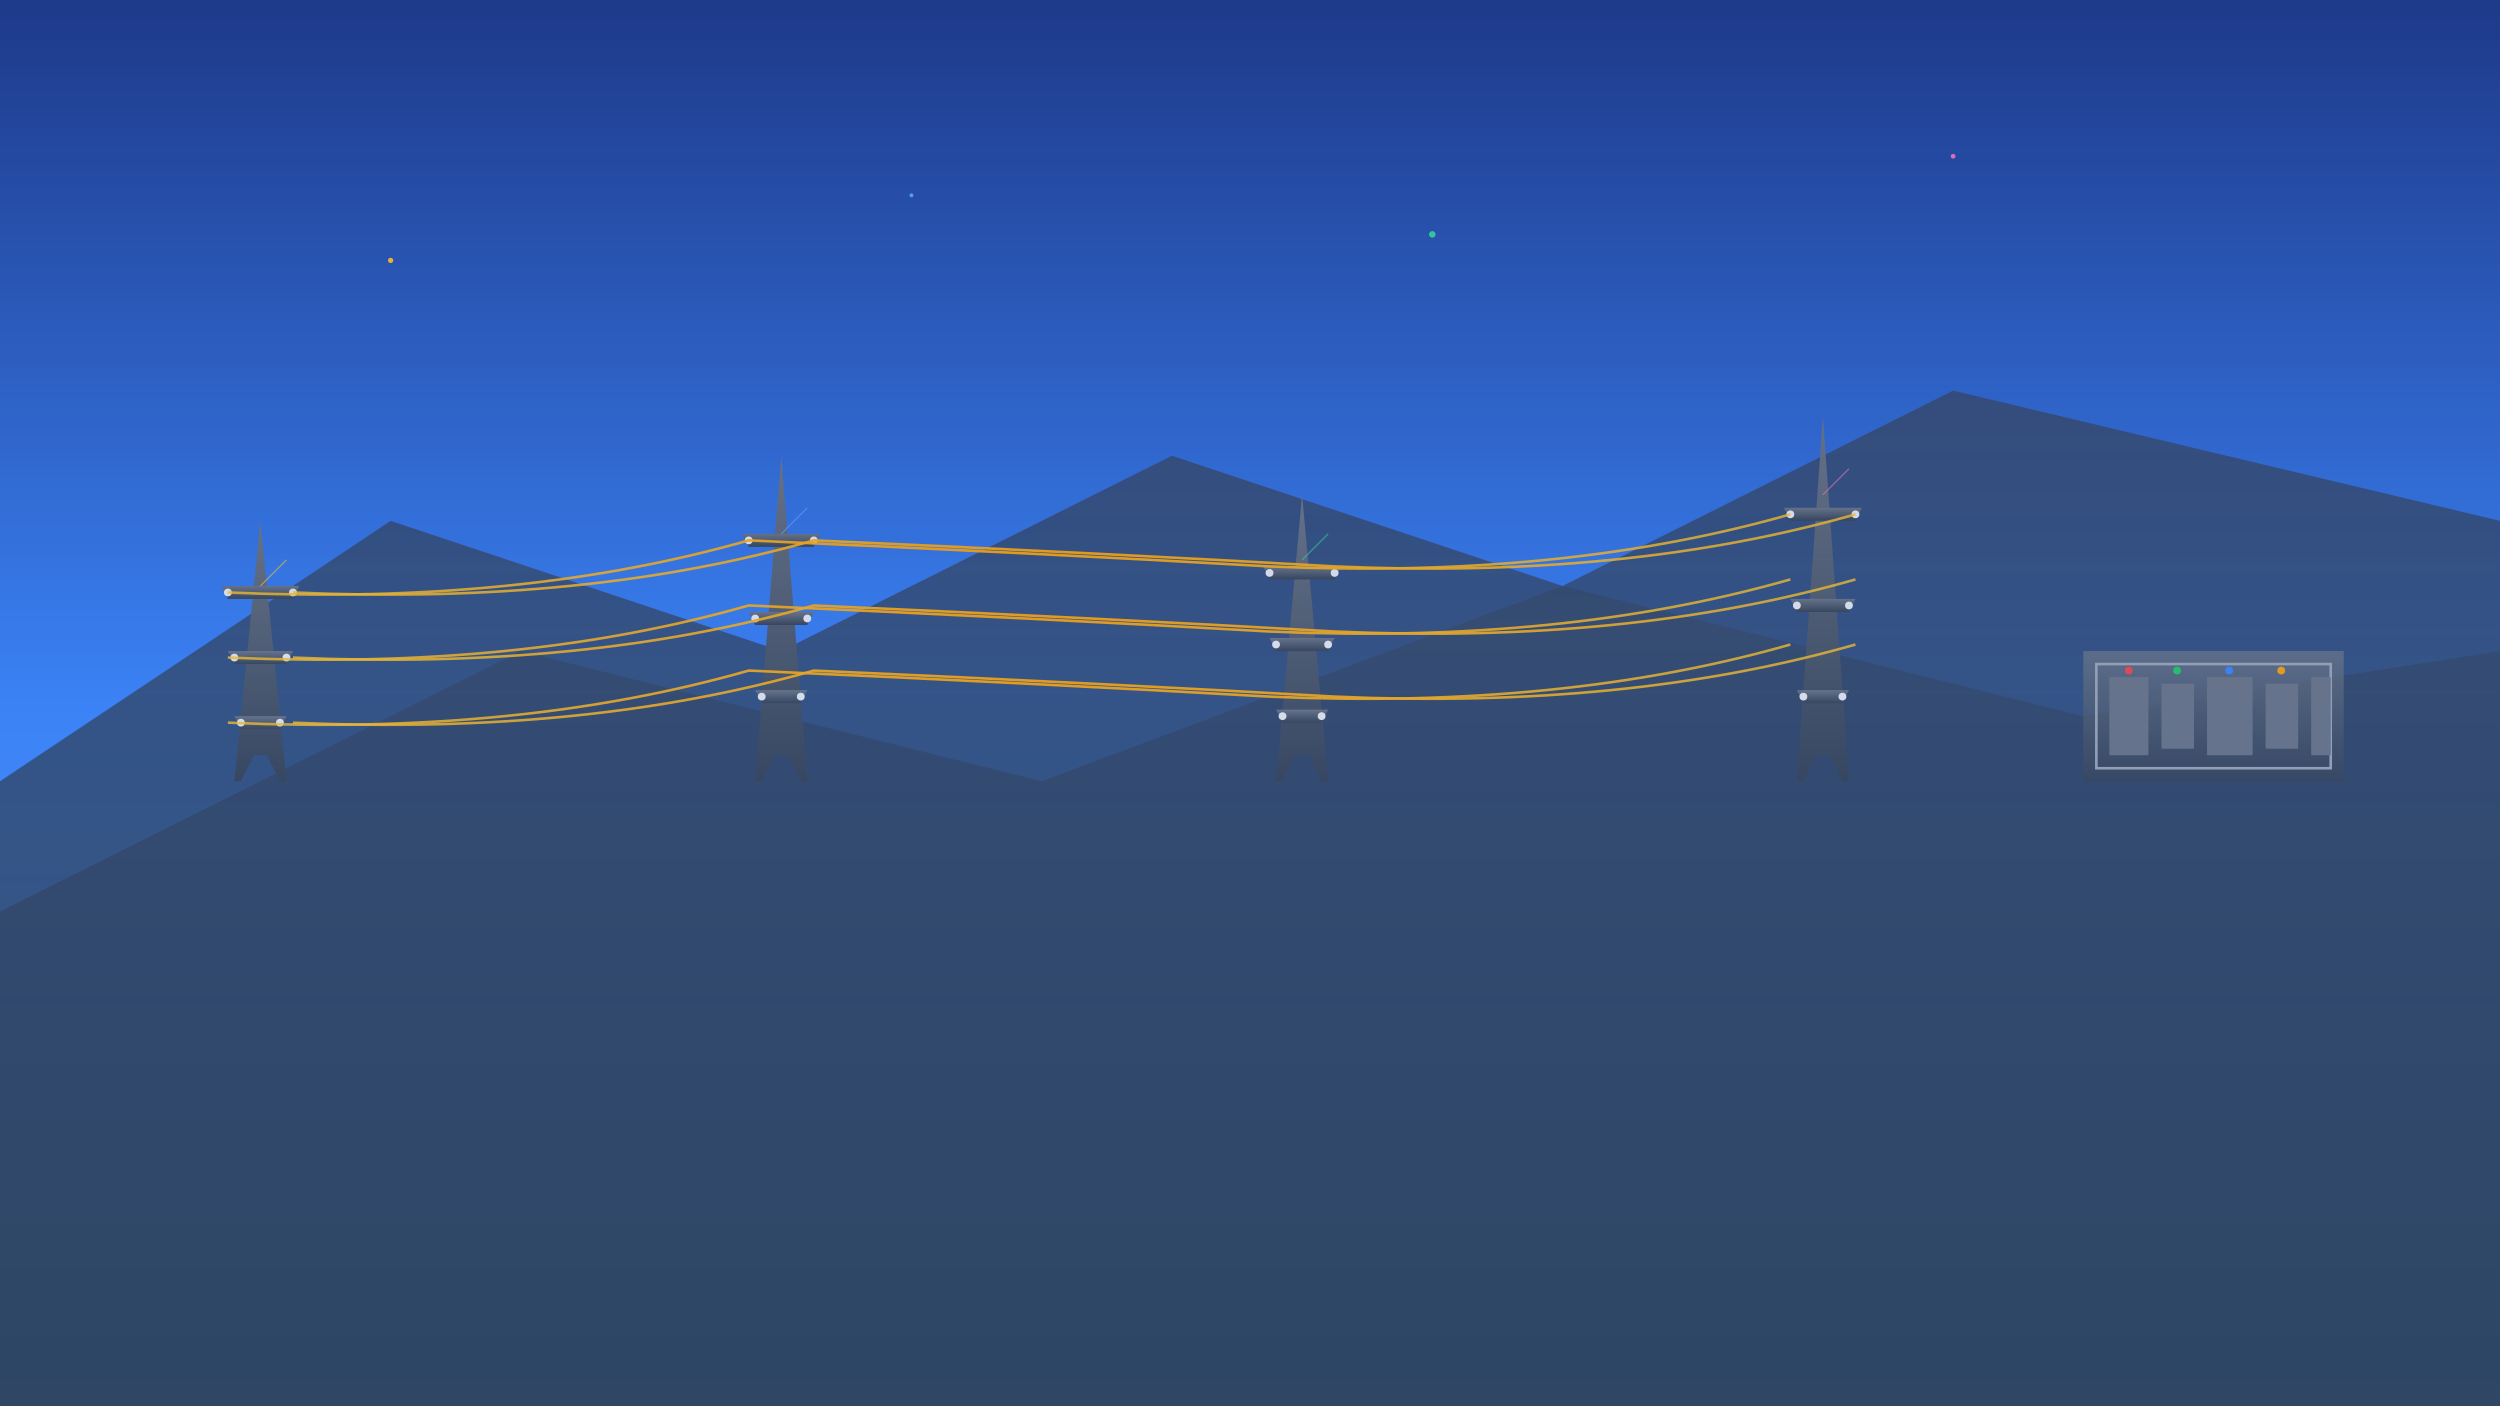<svg viewBox="0 0 1920 1080" xmlns="http://www.w3.org/2000/svg">
  <defs>
    <!-- Gradientes -->
    <linearGradient id="skyGradient" x1="0%" y1="0%" x2="0%" y2="100%">
      <stop offset="0%" style="stop-color:#1e3a8a;stop-opacity:1" />
      <stop offset="50%" style="stop-color:#3b82f6;stop-opacity:1" />
      <stop offset="100%" style="stop-color:#60a5fa;stop-opacity:1" />
    </linearGradient>
    
    <linearGradient id="mountainGradient" x1="0%" y1="0%" x2="0%" y2="100%">
      <stop offset="0%" style="stop-color:#374151;stop-opacity:1" />
      <stop offset="100%" style="stop-color:#1f2937;stop-opacity:1" />
    </linearGradient>
    
    <linearGradient id="towerGradient" x1="0%" y1="0%" x2="0%" y2="100%">
      <stop offset="0%" style="stop-color:#6b7280;stop-opacity:1" />
      <stop offset="100%" style="stop-color:#374151;stop-opacity:1" />
    </linearGradient>
    
    <linearGradient id="wireGradient" x1="0%" y1="0%" x2="100%" y2="0%">
      <stop offset="0%" style="stop-color:#fbbf24;stop-opacity:0.8" />
      <stop offset="50%" style="stop-color:#f59e0b;stop-opacity:1" />
      <stop offset="100%" style="stop-color:#fbbf24;stop-opacity:0.8" />
    </linearGradient>
    
    <!-- Filtros -->
    <filter id="glow">
      <feGaussianBlur stdDeviation="3" result="coloredBlur"/>
      <feMerge> 
        <feMergeNode in="coloredBlur"/>
        <feMergeNode in="SourceGraphic"/>
      </feMerge>
    </filter>
    
    <filter id="sparkle">
      <feGaussianBlur stdDeviation="2" result="coloredBlur"/>
      <feMerge> 
        <feMergeNode in="coloredBlur"/>
        <feMergeNode in="SourceGraphic"/>
      </feMerge>
    </filter>
  </defs>
  
  <!-- Céu com gradiente -->
  <rect width="1920" height="1080" fill="url(#skyGradient)"/>
  
  <!-- Montanhas de fundo -->
  <polygon points="0,600 300,400 600,500 900,350 1200,450 1500,300 1920,400 1920,1080 0,1080" 
           fill="url(#mountainGradient)" opacity="0.7"/>
  
  <!-- Montanhas do meio -->
  <polygon points="0,700 400,500 800,600 1200,450 1600,550 1920,500 1920,1080 0,1080" 
           fill="url(#mountainGradient)" opacity="0.5"/>
  
  <!-- Torres de transmissão -->
  <!-- Torre 1 -->
  <g transform="translate(200,400)">
    <polygon points="0,0 -20,200 -15,200 -5,180 5,180 15,200 20,200" fill="url(#towerGradient)"/>
    <polygon points="-30,50 30,50 25,60 -25,60" fill="url(#towerGradient)"/>
    <polygon points="-25,100 25,100 20,110 -20,110" fill="url(#towerGradient)"/>
    <polygon points="-20,150 20,150 15,160 -15,160" fill="url(#towerGradient)"/>
    
    <!-- Isoladores -->
    <circle cx="-25" cy="55" r="3" fill="#e5e7eb"/>
    <circle cx="25" cy="55" r="3" fill="#e5e7eb"/>
    <circle cx="-20" cy="105" r="3" fill="#e5e7eb"/>
    <circle cx="20" cy="105" r="3" fill="#e5e7eb"/>
    <circle cx="-15" cy="155" r="3" fill="#e5e7eb"/>
    <circle cx="15" cy="155" r="3" fill="#e5e7eb"/>
  </g>
  
  <!-- Torre 2 -->
  <g transform="translate(600,350)">
    <polygon points="0,0 -20,250 -15,250 -5,230 5,230 15,250 20,250" fill="url(#towerGradient)"/>
    <polygon points="-30,60 30,60 25,70 -25,70" fill="url(#towerGradient)"/>
    <polygon points="-25,120 25,120 20,130 -20,130" fill="url(#towerGradient)"/>
    <polygon points="-20,180 20,180 15,190 -15,190" fill="url(#towerGradient)"/>
    
    <!-- Isoladores -->
    <circle cx="-25" cy="65" r="3" fill="#e5e7eb"/>
    <circle cx="25" cy="65" r="3" fill="#e5e7eb"/>
    <circle cx="-20" cy="125" r="3" fill="#e5e7eb"/>
    <circle cx="20" cy="125" r="3" fill="#e5e7eb"/>
    <circle cx="-15" cy="185" r="3" fill="#e5e7eb"/>
    <circle cx="15" cy="185" r="3" fill="#e5e7eb"/>
  </g>
  
  <!-- Torre 3 -->
  <g transform="translate(1000,380)">
    <polygon points="0,0 -20,220 -15,220 -5,200 5,200 15,220 20,220" fill="url(#towerGradient)"/>
    <polygon points="-30,55 30,55 25,65 -25,65" fill="url(#towerGradient)"/>
    <polygon points="-25,110 25,110 20,120 -20,120" fill="url(#towerGradient)"/>
    <polygon points="-20,165 20,165 15,175 -15,175" fill="url(#towerGradient)"/>
    
    <!-- Isoladores -->
    <circle cx="-25" cy="60" r="3" fill="#e5e7eb"/>
    <circle cx="25" cy="60" r="3" fill="#e5e7eb"/>
    <circle cx="-20" cy="115" r="3" fill="#e5e7eb"/>
    <circle cx="20" cy="115" r="3" fill="#e5e7eb"/>
    <circle cx="-15" cy="170" r="3" fill="#e5e7eb"/>
    <circle cx="15" cy="170" r="3" fill="#e5e7eb"/>
  </g>
  
  <!-- Torre 4 -->
  <g transform="translate(1400,320)">
    <polygon points="0,0 -20,280 -15,280 -5,260 5,260 15,280 20,280" fill="url(#towerGradient)"/>
    <polygon points="-30,70 30,70 25,80 -25,80" fill="url(#towerGradient)"/>
    <polygon points="-25,140 25,140 20,150 -20,150" fill="url(#towerGradient)"/>
    <polygon points="-20,210 20,210 15,220 -15,220" fill="url(#towerGradient)"/>
    
    <!-- Isoladores -->
    <circle cx="-25" cy="75" r="3" fill="#e5e7eb"/>
    <circle cx="25" cy="75" r="3" fill="#e5e7eb"/>
    <circle cx="-20" cy="145" r="3" fill="#e5e7eb"/>
    <circle cx="20" cy="145" r="3" fill="#e5e7eb"/>
    <circle cx="-15" cy="215" r="3" fill="#e5e7eb"/>
    <circle cx="15" cy="215" r="3" fill="#e5e7eb"/>
  </g>
  
  <!-- Cabos de transmissão -->
  <!-- Linha superior -->
  <path d="M 175 455 Q 400 465 575 415 Q 800 425 975 435 Q 1200 445 1375 395" 
        stroke="url(#wireGradient)" stroke-width="2" fill="none" filter="url(#glow)">
    <animate attributeName="stroke-opacity" values="0.6;1;0.6" dur="3s" repeatCount="indefinite"/>
  </path>
  
  <path d="M 225 455 Q 450 465 625 415 Q 850 425 1025 435 Q 1250 445 1425 395" 
        stroke="url(#wireGradient)" stroke-width="2" fill="none" filter="url(#glow)">
    <animate attributeName="stroke-opacity" values="1;0.6;1" dur="3s" repeatCount="indefinite"/>
  </path>
  
  <!-- Linha do meio -->
  <path d="M 175 505 Q 400 515 575 465 Q 800 475 975 485 Q 1200 495 1375 445" 
        stroke="url(#wireGradient)" stroke-width="2" fill="none" filter="url(#glow)">
    <animate attributeName="stroke-opacity" values="0.8;1;0.8" dur="4s" repeatCount="indefinite"/>
  </path>
  
  <path d="M 225 505 Q 450 515 625 465 Q 850 475 1025 485 Q 1250 495 1425 445" 
        stroke="url(#wireGradient)" stroke-width="2" fill="none" filter="url(#glow)">
    <animate attributeName="stroke-opacity" values="1;0.8;1" dur="4s" repeatCount="indefinite"/>
  </path>
  
  <!-- Linha inferior -->
  <path d="M 175 555 Q 400 565 575 515 Q 800 525 975 535 Q 1200 545 1375 495" 
        stroke="url(#wireGradient)" stroke-width="2" fill="none" filter="url(#glow)">
    <animate attributeName="stroke-opacity" values="0.7;1;0.7" dur="5s" repeatCount="indefinite"/>
  </path>
  
  <path d="M 225 555 Q 450 565 625 515 Q 850 525 1025 535 Q 1250 545 1425 495" 
        stroke="url(#wireGradient)" stroke-width="2" fill="none" filter="url(#glow)">
    <animate attributeName="stroke-opacity" values="1;0.7;1" dur="5s" repeatCount="indefinite"/>
  </path>
  
  <!-- Subestação -->
  <g transform="translate(1600,500)">
    <!-- Estrutura principal -->
    <rect x="0" y="0" width="200" height="100" fill="url(#towerGradient)" opacity="0.8"/>
    <rect x="10" y="10" width="180" height="80" fill="none" stroke="#9ca3af" stroke-width="2"/>
    
    <!-- Equipamentos -->
    <rect x="20" y="20" width="30" height="60" fill="#6b7280"/>
    <rect x="60" y="25" width="25" height="50" fill="#6b7280"/>
    <rect x="95" y="20" width="35" height="60" fill="#6b7280"/>
    <rect x="140" y="25" width="25" height="50" fill="#6b7280"/>
    <rect x="175" y="20" width="15" height="60" fill="#6b7280"/>
    
    <!-- Luzes indicadoras -->
    <circle cx="35" cy="15" r="3" fill="#ef4444" filter="url(#sparkle)">
      <animate attributeName="opacity" values="0.3;1;0.3" dur="2s" repeatCount="indefinite"/>
    </circle>
    <circle cx="72" cy="15" r="3" fill="#22c55e" filter="url(#sparkle)">
      <animate attributeName="opacity" values="1;0.3;1" dur="2.5s" repeatCount="indefinite"/>
    </circle>
    <circle cx="112" cy="15" r="3" fill="#3b82f6" filter="url(#sparkle)">
      <animate attributeName="opacity" values="0.5;1;0.5" dur="1.8s" repeatCount="indefinite"/>
    </circle>
    <circle cx="152" cy="15" r="3" fill="#f59e0b" filter="url(#sparkle)">
      <animate attributeName="opacity" values="1;0.5;1" dur="3s" repeatCount="indefinite"/>
    </circle>
  </g>
  
  <!-- Partículas de energia flutuantes -->
  <g>
    <circle cx="300" cy="200" r="2" fill="#fbbf24" filter="url(#sparkle)">
      <animateTransform attributeName="transform" type="translate" 
                        values="0,0; 50,-20; 100,10; 150,-30; 200,0" 
                        dur="8s" repeatCount="indefinite"/>
      <animate attributeName="opacity" values="0;1;0.5;1;0" dur="8s" repeatCount="indefinite"/>
    </circle>
    
    <circle cx="700" cy="150" r="1.5" fill="#60a5fa" filter="url(#sparkle)">
      <animateTransform attributeName="transform" type="translate" 
                        values="0,0; -30,40; -60,-10; -90,30; -120,0" 
                        dur="10s" repeatCount="indefinite"/>
      <animate attributeName="opacity" values="0;0.8;1;0.3;0" dur="10s" repeatCount="indefinite"/>
    </circle>
    
    <circle cx="1100" cy="180" r="2.5" fill="#34d399" filter="url(#sparkle)">
      <animateTransform attributeName="transform" type="translate" 
                        values="0,0; 80,30; 160,-20; 240,40; 320,0" 
                        dur="12s" repeatCount="indefinite"/>
      <animate attributeName="opacity" values="0;1;0.7;1;0" dur="12s" repeatCount="indefinite"/>
    </circle>
    
    <circle cx="1500" cy="120" r="1.8" fill="#f472b6" filter="url(#sparkle)">
      <animateTransform attributeName="transform" type="translate" 
                        values="0,0; -40,-30; -80,20; -120,-40; -160,0" 
                        dur="9s" repeatCount="indefinite"/>
      <animate attributeName="opacity" values="0;0.9;1;0.4;0" dur="9s" repeatCount="indefinite"/>
    </circle>
  </g>
  
  <!-- Efeito de raios elétricos -->
  <g opacity="0.6">
    <path d="M 200 450 L 210 440 L 205 445 L 215 435 L 208 442 L 220 430" 
          stroke="#fbbf24" stroke-width="1" fill="none" filter="url(#glow)">
      <animate attributeName="opacity" values="0;1;0" dur="0.3s" repeatCount="indefinite" begin="0s"/>
    </path>
    
    <path d="M 600 410 L 610 400 L 605 405 L 615 395 L 608 402 L 620 390" 
          stroke="#60a5fa" stroke-width="1" fill="none" filter="url(#glow)">
      <animate attributeName="opacity" values="0;1;0" dur="0.4s" repeatCount="indefinite" begin="1s"/>
    </path>
    
    <path d="M 1000 430 L 1010 420 L 1005 425 L 1015 415 L 1008 422 L 1020 410" 
          stroke="#34d399" stroke-width="1" fill="none" filter="url(#glow)">
      <animate attributeName="opacity" values="0;1;0" dur="0.2s" repeatCount="indefinite" begin="2s"/>
    </path>
    
    <path d="M 1400 380 L 1410 370 L 1405 375 L 1415 365 L 1408 372 L 1420 360" 
          stroke="#f472b6" stroke-width="1" fill="none" filter="url(#glow)">
      <animate attributeName="opacity" values="0;1;0" dur="0.5s" repeatCount="indefinite" begin="0.5s"/>
    </path>
  </g>
  
  <!-- Overlay de atmosfera -->
  <rect width="1920" height="1080" fill="url(#skyGradient)" opacity="0.1"/>
</svg>